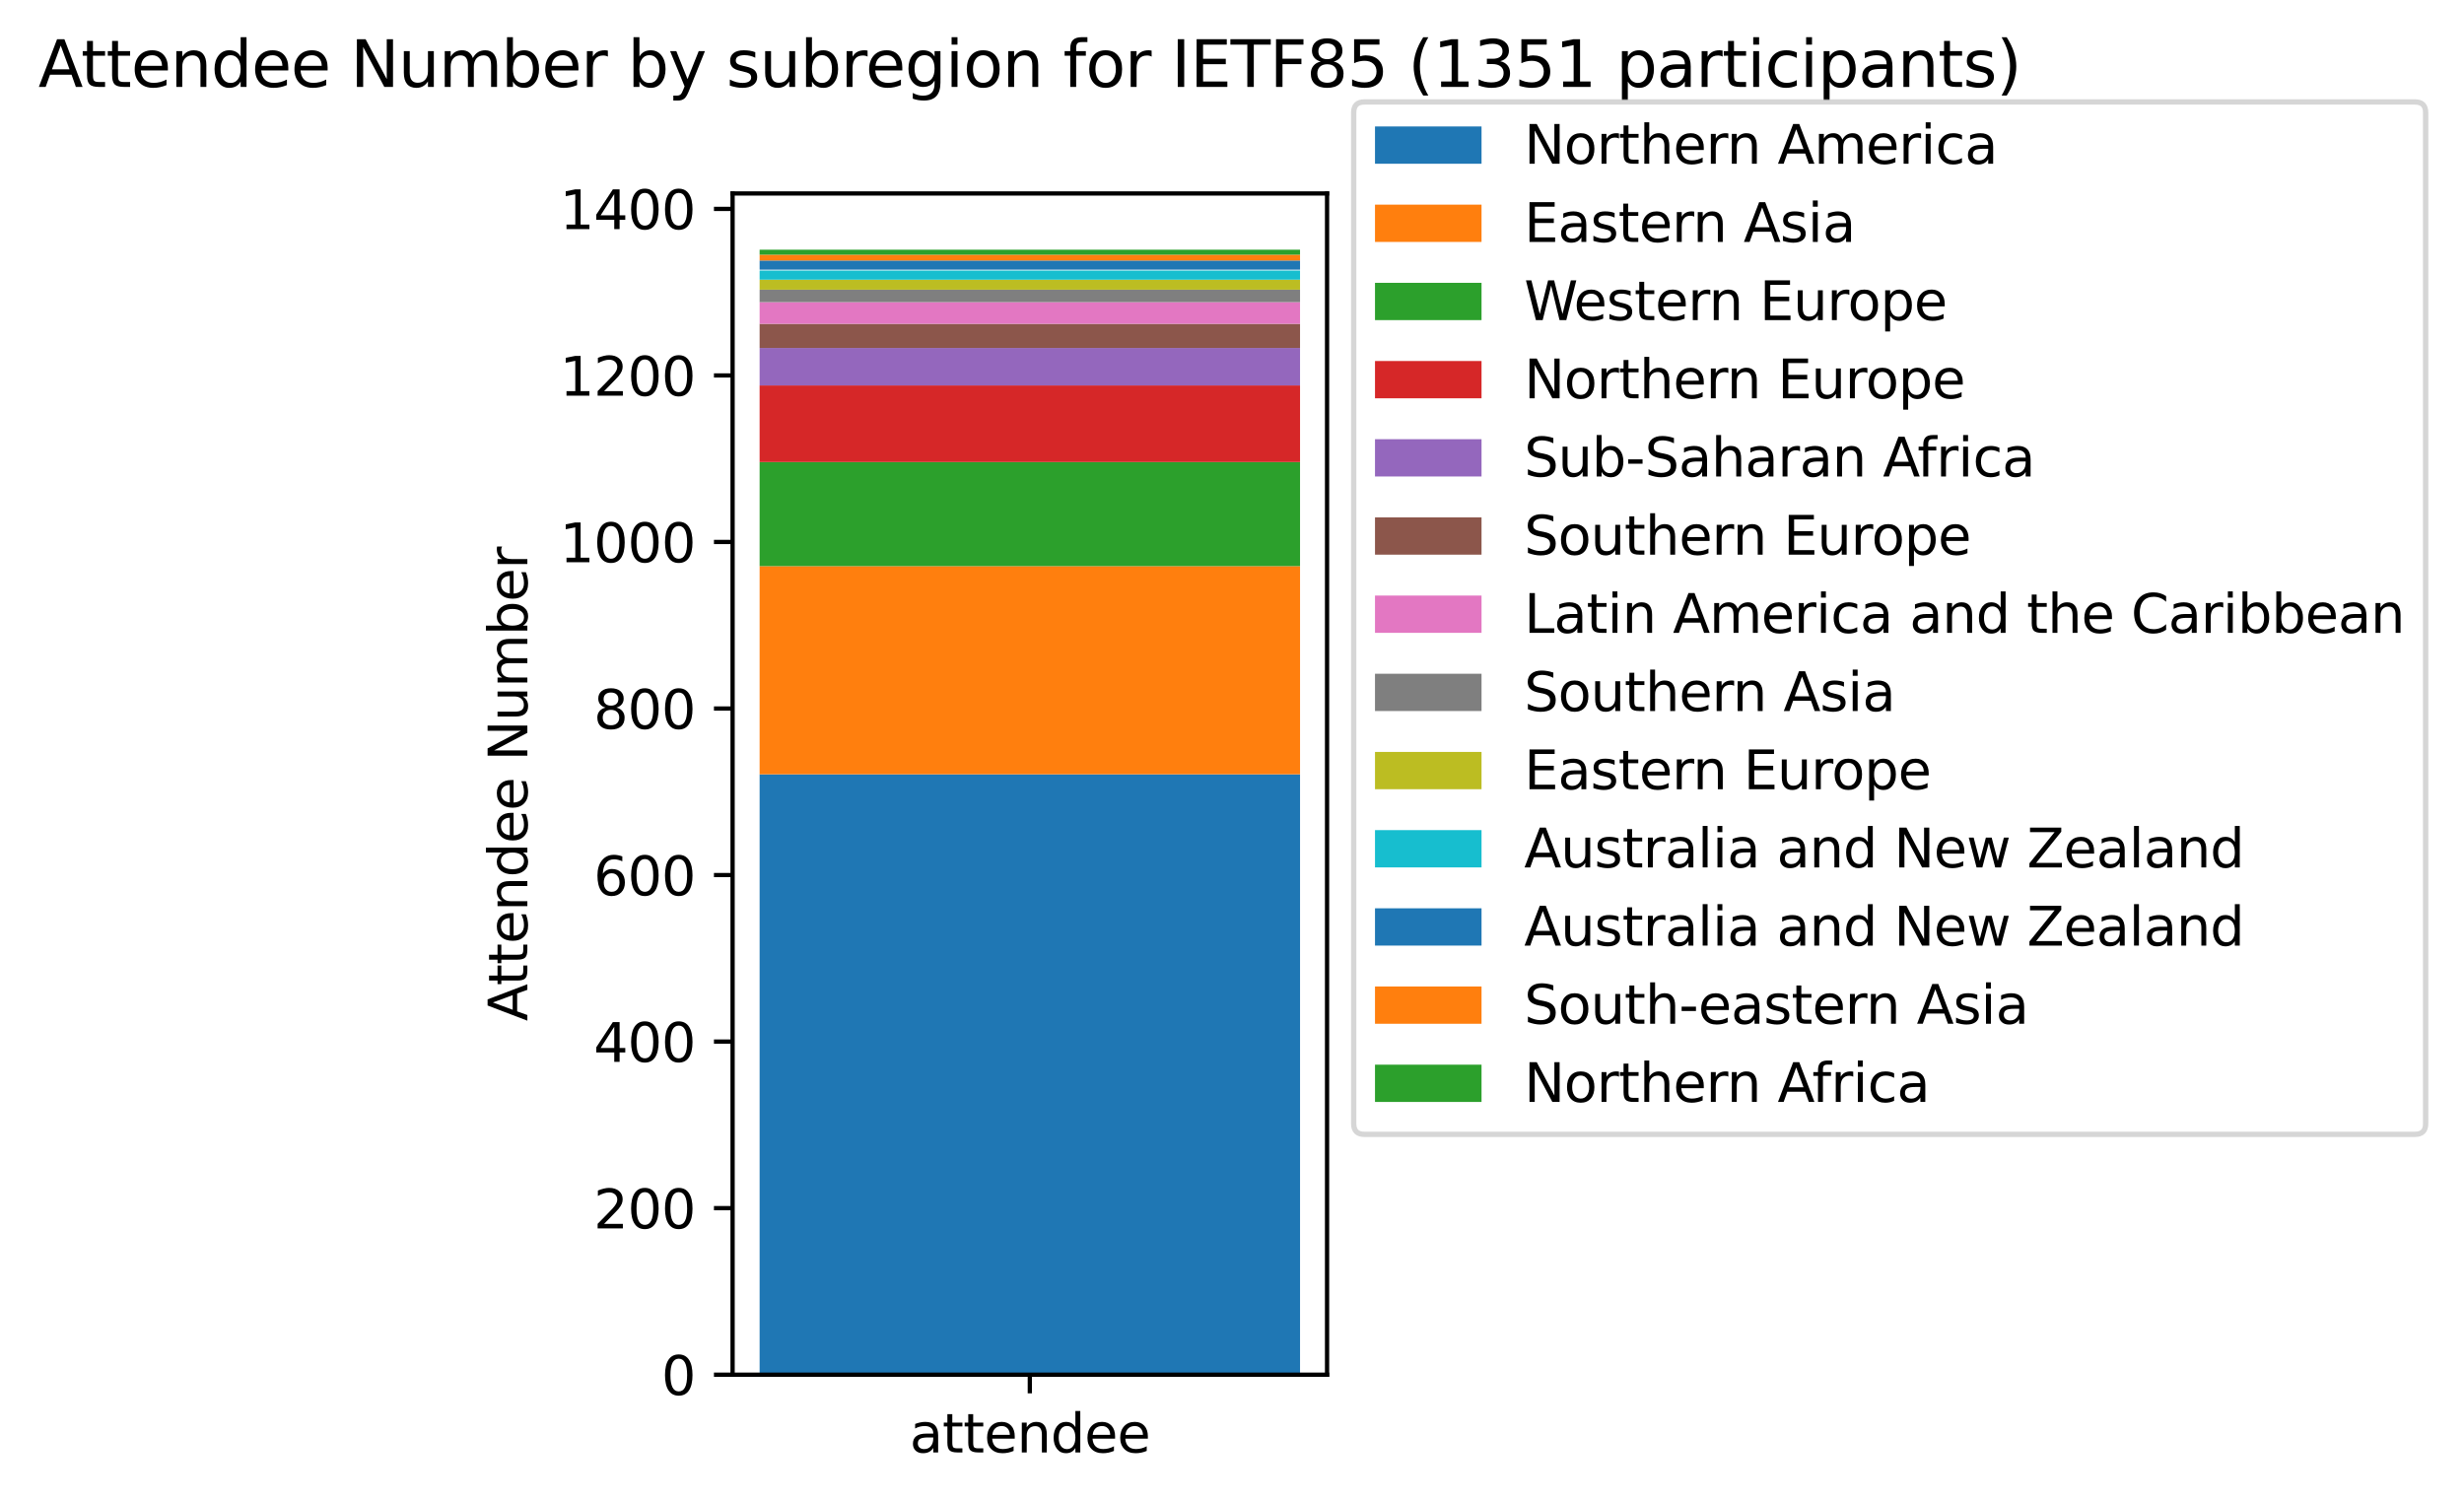 <?xml version="1.0" encoding="utf-8" standalone="no"?>
<!DOCTYPE svg PUBLIC "-//W3C//DTD SVG 1.1//EN"
  "http://www.w3.org/Graphics/SVG/1.1/DTD/svg11.dtd">
<svg xmlns:xlink="http://www.w3.org/1999/xlink" width="462.569pt" height="281.956pt" viewBox="0 0 462.569 281.956" xmlns="http://www.w3.org/2000/svg" version="1.1">
 <defs>
  <style type="text/css">*{stroke-linejoin: round; stroke-linecap: butt}</style>
 </defs>
 <g id="figure_1">
  <g id="patch_1">
   <path d="M -0 281.956 
L 462.569 281.956 
L 462.569 0 
L -0 0 
z
" style="fill: #ffffff"/>
  </g>
  <g id="axes_1">
   <g id="patch_2">
    <path d="M 137.53 258.078 
L 249.13 258.078 
L 249.13 36.318 
L 137.53 36.318 
z
" style="fill: #ffffff"/>
   </g>
   <g id="patch_3">
    <path d="M 142.603 258.078 
L 244.058 258.078 
L 244.058 145.365 
L 142.603 145.365 
z
" clip-path="url(#pf01a46551e)" style="fill: #1f77b4"/>
   </g>
   <g id="patch_4">
    <path d="M 142.603 145.365 
L 244.058 145.365 
L 244.058 106.283 
L 142.603 106.283 
z
" clip-path="url(#pf01a46551e)" style="fill: #ff7f0e"/>
   </g>
   <g id="patch_5">
    <path d="M 142.603 106.283 
L 244.058 106.283 
L 244.058 86.742 
L 142.603 86.742 
z
" clip-path="url(#pf01a46551e)" style="fill: #2ca02c"/>
   </g>
   <g id="patch_6">
    <path d="M 142.603 86.742 
L 244.058 86.742 
L 244.058 72.36 
L 142.603 72.36 
z
" clip-path="url(#pf01a46551e)" style="fill: #d62728"/>
   </g>
   <g id="patch_7">
    <path d="M 142.603 72.36 
L 244.058 72.36 
L 244.058 65.325 
L 142.603 65.325 
z
" clip-path="url(#pf01a46551e)" style="fill: #9467bd"/>
   </g>
   <g id="patch_8">
    <path d="M 142.603 65.325 
L 244.058 65.325 
L 244.058 60.791 
L 142.603 60.791 
z
" clip-path="url(#pf01a46551e)" style="fill: #8c564b"/>
   </g>
   <g id="patch_9">
    <path d="M 142.603 60.791 
L 244.058 60.791 
L 244.058 56.727 
L 142.603 56.727 
z
" clip-path="url(#pf01a46551e)" style="fill: #e377c2"/>
   </g>
   <g id="patch_10">
    <path d="M 142.603 56.727 
L 244.058 56.727 
L 244.058 54.382 
L 142.603 54.382 
z
" clip-path="url(#pf01a46551e)" style="fill: #7f7f7f"/>
   </g>
   <g id="patch_11">
    <path d="M 142.603 54.382 
L 244.058 54.382 
L 244.058 52.506 
L 142.603 52.506 
z
" clip-path="url(#pf01a46551e)" style="fill: #bcbd22"/>
   </g>
   <g id="patch_12">
    <path d="M 142.603 52.506 
L 244.058 52.506 
L 244.058 50.786 
L 142.603 50.786 
z
" clip-path="url(#pf01a46551e)" style="fill: #17becf"/>
   </g>
   <g id="patch_13">
    <path d="M 142.603 50.63 
L 244.058 50.63 
L 244.058 48.91 
L 142.603 48.91 
z
" clip-path="url(#pf01a46551e)" style="fill: #1f77b4"/>
   </g>
   <g id="patch_14">
    <path d="M 142.603 48.91 
L 244.058 48.91 
L 244.058 47.816 
L 142.603 47.816 
z
" clip-path="url(#pf01a46551e)" style="fill: #ff7f0e"/>
   </g>
   <g id="patch_15">
    <path d="M 142.603 47.816 
L 244.058 47.816 
L 244.058 46.878 
L 142.603 46.878 
z
" clip-path="url(#pf01a46551e)" style="fill: #2ca02c"/>
   </g>
   <g id="matplotlib.axis_1">
    <g id="xtick_1">
     <g id="line2d_1">
      <defs>
       <path id="m19b719567c" d="M 0 0 
L 0 3.5 
" style="stroke: #000000; stroke-width: 0.8"/>
      </defs>
      <g>
       <use xlink:href="#m19b719567c" x="193.33" y="258.078" style="stroke: #000000; stroke-width: 0.8"/>
      </g>
     </g>
     <g id="text_1">
      <!-- attendee -->
      <g transform="translate(170.773 272.677) scale(0.1 -0.1)">
       <defs>
        <path id="DejaVuSans-61" d="M 2194 1759 
Q 1497 1759 1228 1600 
Q 959 1441 959 1056 
Q 959 750 1161 570 
Q 1363 391 1709 391 
Q 2188 391 2477 730 
Q 2766 1069 2766 1631 
L 2766 1759 
L 2194 1759 
z
M 3341 1997 
L 3341 0 
L 2766 0 
L 2766 531 
Q 2569 213 2275 61 
Q 1981 -91 1556 -91 
Q 1019 -91 701 211 
Q 384 513 384 1019 
Q 384 1609 779 1909 
Q 1175 2209 1959 2209 
L 2766 2209 
L 2766 2266 
Q 2766 2663 2505 2880 
Q 2244 3097 1772 3097 
Q 1472 3097 1187 3025 
Q 903 2953 641 2809 
L 641 3341 
Q 956 3463 1253 3523 
Q 1550 3584 1831 3584 
Q 2591 3584 2966 3190 
Q 3341 2797 3341 1997 
z
" transform="scale(0.016)"/>
        <path id="DejaVuSans-74" d="M 1172 4494 
L 1172 3500 
L 2356 3500 
L 2356 3053 
L 1172 3053 
L 1172 1153 
Q 1172 725 1289 603 
Q 1406 481 1766 481 
L 2356 481 
L 2356 0 
L 1766 0 
Q 1100 0 847 248 
Q 594 497 594 1153 
L 594 3053 
L 172 3053 
L 172 3500 
L 594 3500 
L 594 4494 
L 1172 4494 
z
" transform="scale(0.016)"/>
        <path id="DejaVuSans-65" d="M 3597 1894 
L 3597 1613 
L 953 1613 
Q 991 1019 1311 708 
Q 1631 397 2203 397 
Q 2534 397 2845 478 
Q 3156 559 3463 722 
L 3463 178 
Q 3153 47 2828 -22 
Q 2503 -91 2169 -91 
Q 1331 -91 842 396 
Q 353 884 353 1716 
Q 353 2575 817 3079 
Q 1281 3584 2069 3584 
Q 2775 3584 3186 3129 
Q 3597 2675 3597 1894 
z
M 3022 2063 
Q 3016 2534 2758 2815 
Q 2500 3097 2075 3097 
Q 1594 3097 1305 2825 
Q 1016 2553 972 2059 
L 3022 2063 
z
" transform="scale(0.016)"/>
        <path id="DejaVuSans-6e" d="M 3513 2113 
L 3513 0 
L 2938 0 
L 2938 2094 
Q 2938 2591 2744 2837 
Q 2550 3084 2163 3084 
Q 1697 3084 1428 2787 
Q 1159 2491 1159 1978 
L 1159 0 
L 581 0 
L 581 3500 
L 1159 3500 
L 1159 2956 
Q 1366 3272 1645 3428 
Q 1925 3584 2291 3584 
Q 2894 3584 3203 3211 
Q 3513 2838 3513 2113 
z
" transform="scale(0.016)"/>
        <path id="DejaVuSans-64" d="M 2906 2969 
L 2906 4863 
L 3481 4863 
L 3481 0 
L 2906 0 
L 2906 525 
Q 2725 213 2448 61 
Q 2172 -91 1784 -91 
Q 1150 -91 751 415 
Q 353 922 353 1747 
Q 353 2572 751 3078 
Q 1150 3584 1784 3584 
Q 2172 3584 2448 3432 
Q 2725 3281 2906 2969 
z
M 947 1747 
Q 947 1113 1208 752 
Q 1469 391 1925 391 
Q 2381 391 2643 752 
Q 2906 1113 2906 1747 
Q 2906 2381 2643 2742 
Q 2381 3103 1925 3103 
Q 1469 3103 1208 2742 
Q 947 2381 947 1747 
z
" transform="scale(0.016)"/>
       </defs>
       <use xlink:href="#DejaVuSans-61"/>
       <use xlink:href="#DejaVuSans-74" x="61.279"/>
       <use xlink:href="#DejaVuSans-74" x="100.488"/>
       <use xlink:href="#DejaVuSans-65" x="139.697"/>
       <use xlink:href="#DejaVuSans-6e" x="201.221"/>
       <use xlink:href="#DejaVuSans-64" x="264.6"/>
       <use xlink:href="#DejaVuSans-65" x="328.076"/>
       <use xlink:href="#DejaVuSans-65" x="389.6"/>
      </g>
     </g>
    </g>
   </g>
   <g id="matplotlib.axis_2">
    <g id="ytick_1">
     <g id="line2d_2">
      <defs>
       <path id="m0db7702a03" d="M 0 0 
L -3.5 0 
" style="stroke: #000000; stroke-width: 0.8"/>
      </defs>
      <g>
       <use xlink:href="#m0db7702a03" x="137.53" y="258.078" style="stroke: #000000; stroke-width: 0.8"/>
      </g>
     </g>
     <g id="text_2">
      <!-- 0 -->
      <g transform="translate(124.168 261.877) scale(0.1 -0.1)">
       <defs>
        <path id="DejaVuSans-30" d="M 2034 4250 
Q 1547 4250 1301 3770 
Q 1056 3291 1056 2328 
Q 1056 1369 1301 889 
Q 1547 409 2034 409 
Q 2525 409 2770 889 
Q 3016 1369 3016 2328 
Q 3016 3291 2770 3770 
Q 2525 4250 2034 4250 
z
M 2034 4750 
Q 2819 4750 3233 4129 
Q 3647 3509 3647 2328 
Q 3647 1150 3233 529 
Q 2819 -91 2034 -91 
Q 1250 -91 836 529 
Q 422 1150 422 2328 
Q 422 3509 836 4129 
Q 1250 4750 2034 4750 
z
" transform="scale(0.016)"/>
       </defs>
       <use xlink:href="#DejaVuSans-30"/>
      </g>
     </g>
    </g>
    <g id="ytick_2">
     <g id="line2d_3">
      <g>
       <use xlink:href="#m0db7702a03" x="137.53" y="226.812" style="stroke: #000000; stroke-width: 0.8"/>
      </g>
     </g>
     <g id="text_3">
      <!-- 200 -->
      <g transform="translate(111.443 230.612) scale(0.1 -0.1)">
       <defs>
        <path id="DejaVuSans-32" d="M 1228 531 
L 3431 531 
L 3431 0 
L 469 0 
L 469 531 
Q 828 903 1448 1529 
Q 2069 2156 2228 2338 
Q 2531 2678 2651 2914 
Q 2772 3150 2772 3378 
Q 2772 3750 2511 3984 
Q 2250 4219 1831 4219 
Q 1534 4219 1204 4116 
Q 875 4013 500 3803 
L 500 4441 
Q 881 4594 1212 4672 
Q 1544 4750 1819 4750 
Q 2544 4750 2975 4387 
Q 3406 4025 3406 3419 
Q 3406 3131 3298 2873 
Q 3191 2616 2906 2266 
Q 2828 2175 2409 1742 
Q 1991 1309 1228 531 
z
" transform="scale(0.016)"/>
       </defs>
       <use xlink:href="#DejaVuSans-32"/>
       <use xlink:href="#DejaVuSans-30" x="63.623"/>
       <use xlink:href="#DejaVuSans-30" x="127.246"/>
      </g>
     </g>
    </g>
    <g id="ytick_3">
     <g id="line2d_4">
      <g>
       <use xlink:href="#m0db7702a03" x="137.53" y="195.547" style="stroke: #000000; stroke-width: 0.8"/>
      </g>
     </g>
     <g id="text_4">
      <!-- 400 -->
      <g transform="translate(111.443 199.346) scale(0.1 -0.1)">
       <defs>
        <path id="DejaVuSans-34" d="M 2419 4116 
L 825 1625 
L 2419 1625 
L 2419 4116 
z
M 2253 4666 
L 3047 4666 
L 3047 1625 
L 3713 1625 
L 3713 1100 
L 3047 1100 
L 3047 0 
L 2419 0 
L 2419 1100 
L 313 1100 
L 313 1709 
L 2253 4666 
z
" transform="scale(0.016)"/>
       </defs>
       <use xlink:href="#DejaVuSans-34"/>
       <use xlink:href="#DejaVuSans-30" x="63.623"/>
       <use xlink:href="#DejaVuSans-30" x="127.246"/>
      </g>
     </g>
    </g>
    <g id="ytick_4">
     <g id="line2d_5">
      <g>
       <use xlink:href="#m0db7702a03" x="137.53" y="164.281" style="stroke: #000000; stroke-width: 0.8"/>
      </g>
     </g>
     <g id="text_5">
      <!-- 600 -->
      <g transform="translate(111.443 168.08) scale(0.1 -0.1)">
       <defs>
        <path id="DejaVuSans-36" d="M 2113 2584 
Q 1688 2584 1439 2293 
Q 1191 2003 1191 1497 
Q 1191 994 1439 701 
Q 1688 409 2113 409 
Q 2538 409 2786 701 
Q 3034 994 3034 1497 
Q 3034 2003 2786 2293 
Q 2538 2584 2113 2584 
z
M 3366 4563 
L 3366 3988 
Q 3128 4100 2886 4159 
Q 2644 4219 2406 4219 
Q 1781 4219 1451 3797 
Q 1122 3375 1075 2522 
Q 1259 2794 1537 2939 
Q 1816 3084 2150 3084 
Q 2853 3084 3261 2657 
Q 3669 2231 3669 1497 
Q 3669 778 3244 343 
Q 2819 -91 2113 -91 
Q 1303 -91 875 529 
Q 447 1150 447 2328 
Q 447 3434 972 4092 
Q 1497 4750 2381 4750 
Q 2619 4750 2861 4703 
Q 3103 4656 3366 4563 
z
" transform="scale(0.016)"/>
       </defs>
       <use xlink:href="#DejaVuSans-36"/>
       <use xlink:href="#DejaVuSans-30" x="63.623"/>
       <use xlink:href="#DejaVuSans-30" x="127.246"/>
      </g>
     </g>
    </g>
    <g id="ytick_5">
     <g id="line2d_6">
      <g>
       <use xlink:href="#m0db7702a03" x="137.53" y="133.015" style="stroke: #000000; stroke-width: 0.8"/>
      </g>
     </g>
     <g id="text_6">
      <!-- 800 -->
      <g transform="translate(111.443 136.814) scale(0.1 -0.1)">
       <defs>
        <path id="DejaVuSans-38" d="M 2034 2216 
Q 1584 2216 1326 1975 
Q 1069 1734 1069 1313 
Q 1069 891 1326 650 
Q 1584 409 2034 409 
Q 2484 409 2743 651 
Q 3003 894 3003 1313 
Q 3003 1734 2745 1975 
Q 2488 2216 2034 2216 
z
M 1403 2484 
Q 997 2584 770 2862 
Q 544 3141 544 3541 
Q 544 4100 942 4425 
Q 1341 4750 2034 4750 
Q 2731 4750 3128 4425 
Q 3525 4100 3525 3541 
Q 3525 3141 3298 2862 
Q 3072 2584 2669 2484 
Q 3125 2378 3379 2068 
Q 3634 1759 3634 1313 
Q 3634 634 3220 271 
Q 2806 -91 2034 -91 
Q 1263 -91 848 271 
Q 434 634 434 1313 
Q 434 1759 690 2068 
Q 947 2378 1403 2484 
z
M 1172 3481 
Q 1172 3119 1398 2916 
Q 1625 2713 2034 2713 
Q 2441 2713 2670 2916 
Q 2900 3119 2900 3481 
Q 2900 3844 2670 4047 
Q 2441 4250 2034 4250 
Q 1625 4250 1398 4047 
Q 1172 3844 1172 3481 
z
" transform="scale(0.016)"/>
       </defs>
       <use xlink:href="#DejaVuSans-38"/>
       <use xlink:href="#DejaVuSans-30" x="63.623"/>
       <use xlink:href="#DejaVuSans-30" x="127.246"/>
      </g>
     </g>
    </g>
    <g id="ytick_6">
     <g id="line2d_7">
      <g>
       <use xlink:href="#m0db7702a03" x="137.53" y="101.749" style="stroke: #000000; stroke-width: 0.8"/>
      </g>
     </g>
     <g id="text_7">
      <!-- 1000 -->
      <g transform="translate(105.08 105.549) scale(0.1 -0.1)">
       <defs>
        <path id="DejaVuSans-31" d="M 794 531 
L 1825 531 
L 1825 4091 
L 703 3866 
L 703 4441 
L 1819 4666 
L 2450 4666 
L 2450 531 
L 3481 531 
L 3481 0 
L 794 0 
L 794 531 
z
" transform="scale(0.016)"/>
       </defs>
       <use xlink:href="#DejaVuSans-31"/>
       <use xlink:href="#DejaVuSans-30" x="63.623"/>
       <use xlink:href="#DejaVuSans-30" x="127.246"/>
       <use xlink:href="#DejaVuSans-30" x="190.869"/>
      </g>
     </g>
    </g>
    <g id="ytick_7">
     <g id="line2d_8">
      <g>
       <use xlink:href="#m0db7702a03" x="137.53" y="70.484" style="stroke: #000000; stroke-width: 0.8"/>
      </g>
     </g>
     <g id="text_8">
      <!-- 1200 -->
      <g transform="translate(105.08 74.283) scale(0.1 -0.1)">
       <use xlink:href="#DejaVuSans-31"/>
       <use xlink:href="#DejaVuSans-32" x="63.623"/>
       <use xlink:href="#DejaVuSans-30" x="127.246"/>
       <use xlink:href="#DejaVuSans-30" x="190.869"/>
      </g>
     </g>
    </g>
    <g id="ytick_8">
     <g id="line2d_9">
      <g>
       <use xlink:href="#m0db7702a03" x="137.53" y="39.218" style="stroke: #000000; stroke-width: 0.8"/>
      </g>
     </g>
     <g id="text_9">
      <!-- 1400 -->
      <g transform="translate(105.08 43.017) scale(0.1 -0.1)">
       <use xlink:href="#DejaVuSans-31"/>
       <use xlink:href="#DejaVuSans-34" x="63.623"/>
       <use xlink:href="#DejaVuSans-30" x="127.246"/>
       <use xlink:href="#DejaVuSans-30" x="190.869"/>
      </g>
     </g>
    </g>
    <g id="text_10">
     <!-- Attendee Number -->
     <g transform="translate(99.001 191.699) rotate(-90) scale(0.1 -0.1)">
      <defs>
       <path id="DejaVuSans-41" d="M 2188 4044 
L 1331 1722 
L 3047 1722 
L 2188 4044 
z
M 1831 4666 
L 2547 4666 
L 4325 0 
L 3669 0 
L 3244 1197 
L 1141 1197 
L 716 0 
L 50 0 
L 1831 4666 
z
" transform="scale(0.016)"/>
       <path id="DejaVuSans-20" transform="scale(0.016)"/>
       <path id="DejaVuSans-4e" d="M 628 4666 
L 1478 4666 
L 3547 763 
L 3547 4666 
L 4159 4666 
L 4159 0 
L 3309 0 
L 1241 3903 
L 1241 0 
L 628 0 
L 628 4666 
z
" transform="scale(0.016)"/>
       <path id="DejaVuSans-75" d="M 544 1381 
L 544 3500 
L 1119 3500 
L 1119 1403 
Q 1119 906 1312 657 
Q 1506 409 1894 409 
Q 2359 409 2629 706 
Q 2900 1003 2900 1516 
L 2900 3500 
L 3475 3500 
L 3475 0 
L 2900 0 
L 2900 538 
Q 2691 219 2414 64 
Q 2138 -91 1772 -91 
Q 1169 -91 856 284 
Q 544 659 544 1381 
z
M 1991 3584 
L 1991 3584 
z
" transform="scale(0.016)"/>
       <path id="DejaVuSans-6d" d="M 3328 2828 
Q 3544 3216 3844 3400 
Q 4144 3584 4550 3584 
Q 5097 3584 5394 3201 
Q 5691 2819 5691 2113 
L 5691 0 
L 5113 0 
L 5113 2094 
Q 5113 2597 4934 2840 
Q 4756 3084 4391 3084 
Q 3944 3084 3684 2787 
Q 3425 2491 3425 1978 
L 3425 0 
L 2847 0 
L 2847 2094 
Q 2847 2600 2669 2842 
Q 2491 3084 2119 3084 
Q 1678 3084 1418 2786 
Q 1159 2488 1159 1978 
L 1159 0 
L 581 0 
L 581 3500 
L 1159 3500 
L 1159 2956 
Q 1356 3278 1631 3431 
Q 1906 3584 2284 3584 
Q 2666 3584 2933 3390 
Q 3200 3197 3328 2828 
z
" transform="scale(0.016)"/>
       <path id="DejaVuSans-62" d="M 3116 1747 
Q 3116 2381 2855 2742 
Q 2594 3103 2138 3103 
Q 1681 3103 1420 2742 
Q 1159 2381 1159 1747 
Q 1159 1113 1420 752 
Q 1681 391 2138 391 
Q 2594 391 2855 752 
Q 3116 1113 3116 1747 
z
M 1159 2969 
Q 1341 3281 1617 3432 
Q 1894 3584 2278 3584 
Q 2916 3584 3314 3078 
Q 3713 2572 3713 1747 
Q 3713 922 3314 415 
Q 2916 -91 2278 -91 
Q 1894 -91 1617 61 
Q 1341 213 1159 525 
L 1159 0 
L 581 0 
L 581 4863 
L 1159 4863 
L 1159 2969 
z
" transform="scale(0.016)"/>
       <path id="DejaVuSans-72" d="M 2631 2963 
Q 2534 3019 2420 3045 
Q 2306 3072 2169 3072 
Q 1681 3072 1420 2755 
Q 1159 2438 1159 1844 
L 1159 0 
L 581 0 
L 581 3500 
L 1159 3500 
L 1159 2956 
Q 1341 3275 1631 3429 
Q 1922 3584 2338 3584 
Q 2397 3584 2469 3576 
Q 2541 3569 2628 3553 
L 2631 2963 
z
" transform="scale(0.016)"/>
      </defs>
      <use xlink:href="#DejaVuSans-41"/>
      <use xlink:href="#DejaVuSans-74" x="66.658"/>
      <use xlink:href="#DejaVuSans-74" x="105.867"/>
      <use xlink:href="#DejaVuSans-65" x="145.076"/>
      <use xlink:href="#DejaVuSans-6e" x="206.6"/>
      <use xlink:href="#DejaVuSans-64" x="269.979"/>
      <use xlink:href="#DejaVuSans-65" x="333.455"/>
      <use xlink:href="#DejaVuSans-65" x="394.979"/>
      <use xlink:href="#DejaVuSans-20" x="456.502"/>
      <use xlink:href="#DejaVuSans-4e" x="488.289"/>
      <use xlink:href="#DejaVuSans-75" x="563.094"/>
      <use xlink:href="#DejaVuSans-6d" x="626.473"/>
      <use xlink:href="#DejaVuSans-62" x="723.885"/>
      <use xlink:href="#DejaVuSans-65" x="787.361"/>
      <use xlink:href="#DejaVuSans-72" x="848.885"/>
     </g>
    </g>
   </g>
   <g id="patch_16">
    <path d="M 137.53 258.078 
L 137.53 36.318 
" style="fill: none; stroke: #000000; stroke-width: 0.8; stroke-linejoin: miter; stroke-linecap: square"/>
   </g>
   <g id="patch_17">
    <path d="M 249.13 258.078 
L 249.13 36.318 
" style="fill: none; stroke: #000000; stroke-width: 0.8; stroke-linejoin: miter; stroke-linecap: square"/>
   </g>
   <g id="patch_18">
    <path d="M 137.53 258.078 
L 249.13 258.078 
" style="fill: none; stroke: #000000; stroke-width: 0.8; stroke-linejoin: miter; stroke-linecap: square"/>
   </g>
   <g id="patch_19">
    <path d="M 137.53 36.318 
L 249.13 36.318 
" style="fill: none; stroke: #000000; stroke-width: 0.8; stroke-linejoin: miter; stroke-linecap: square"/>
   </g>
   <g id="text_11">
    <!-- Attendee Number by subregion for IETF85 (1351 participants) -->
    <g transform="translate(7.2 16.318) scale(0.12 -0.12)">
     <defs>
      <path id="DejaVuSans-79" d="M 2059 -325 
Q 1816 -950 1584 -1140 
Q 1353 -1331 966 -1331 
L 506 -1331 
L 506 -850 
L 844 -850 
Q 1081 -850 1212 -737 
Q 1344 -625 1503 -206 
L 1606 56 
L 191 3500 
L 800 3500 
L 1894 763 
L 2988 3500 
L 3597 3500 
L 2059 -325 
z
" transform="scale(0.016)"/>
      <path id="DejaVuSans-73" d="M 2834 3397 
L 2834 2853 
Q 2591 2978 2328 3040 
Q 2066 3103 1784 3103 
Q 1356 3103 1142 2972 
Q 928 2841 928 2578 
Q 928 2378 1081 2264 
Q 1234 2150 1697 2047 
L 1894 2003 
Q 2506 1872 2764 1633 
Q 3022 1394 3022 966 
Q 3022 478 2636 193 
Q 2250 -91 1575 -91 
Q 1294 -91 989 -36 
Q 684 19 347 128 
L 347 722 
Q 666 556 975 473 
Q 1284 391 1588 391 
Q 1994 391 2212 530 
Q 2431 669 2431 922 
Q 2431 1156 2273 1281 
Q 2116 1406 1581 1522 
L 1381 1569 
Q 847 1681 609 1914 
Q 372 2147 372 2553 
Q 372 3047 722 3315 
Q 1072 3584 1716 3584 
Q 2034 3584 2315 3537 
Q 2597 3491 2834 3397 
z
" transform="scale(0.016)"/>
      <path id="DejaVuSans-67" d="M 2906 1791 
Q 2906 2416 2648 2759 
Q 2391 3103 1925 3103 
Q 1463 3103 1205 2759 
Q 947 2416 947 1791 
Q 947 1169 1205 825 
Q 1463 481 1925 481 
Q 2391 481 2648 825 
Q 2906 1169 2906 1791 
z
M 3481 434 
Q 3481 -459 3084 -895 
Q 2688 -1331 1869 -1331 
Q 1566 -1331 1297 -1286 
Q 1028 -1241 775 -1147 
L 775 -588 
Q 1028 -725 1275 -790 
Q 1522 -856 1778 -856 
Q 2344 -856 2625 -561 
Q 2906 -266 2906 331 
L 2906 616 
Q 2728 306 2450 153 
Q 2172 0 1784 0 
Q 1141 0 747 490 
Q 353 981 353 1791 
Q 353 2603 747 3093 
Q 1141 3584 1784 3584 
Q 2172 3584 2450 3431 
Q 2728 3278 2906 2969 
L 2906 3500 
L 3481 3500 
L 3481 434 
z
" transform="scale(0.016)"/>
      <path id="DejaVuSans-69" d="M 603 3500 
L 1178 3500 
L 1178 0 
L 603 0 
L 603 3500 
z
M 603 4863 
L 1178 4863 
L 1178 4134 
L 603 4134 
L 603 4863 
z
" transform="scale(0.016)"/>
      <path id="DejaVuSans-6f" d="M 1959 3097 
Q 1497 3097 1228 2736 
Q 959 2375 959 1747 
Q 959 1119 1226 758 
Q 1494 397 1959 397 
Q 2419 397 2687 759 
Q 2956 1122 2956 1747 
Q 2956 2369 2687 2733 
Q 2419 3097 1959 3097 
z
M 1959 3584 
Q 2709 3584 3137 3096 
Q 3566 2609 3566 1747 
Q 3566 888 3137 398 
Q 2709 -91 1959 -91 
Q 1206 -91 779 398 
Q 353 888 353 1747 
Q 353 2609 779 3096 
Q 1206 3584 1959 3584 
z
" transform="scale(0.016)"/>
      <path id="DejaVuSans-66" d="M 2375 4863 
L 2375 4384 
L 1825 4384 
Q 1516 4384 1395 4259 
Q 1275 4134 1275 3809 
L 1275 3500 
L 2222 3500 
L 2222 3053 
L 1275 3053 
L 1275 0 
L 697 0 
L 697 3053 
L 147 3053 
L 147 3500 
L 697 3500 
L 697 3744 
Q 697 4328 969 4595 
Q 1241 4863 1831 4863 
L 2375 4863 
z
" transform="scale(0.016)"/>
      <path id="DejaVuSans-49" d="M 628 4666 
L 1259 4666 
L 1259 0 
L 628 0 
L 628 4666 
z
" transform="scale(0.016)"/>
      <path id="DejaVuSans-45" d="M 628 4666 
L 3578 4666 
L 3578 4134 
L 1259 4134 
L 1259 2753 
L 3481 2753 
L 3481 2222 
L 1259 2222 
L 1259 531 
L 3634 531 
L 3634 0 
L 628 0 
L 628 4666 
z
" transform="scale(0.016)"/>
      <path id="DejaVuSans-54" d="M -19 4666 
L 3928 4666 
L 3928 4134 
L 2272 4134 
L 2272 0 
L 1638 0 
L 1638 4134 
L -19 4134 
L -19 4666 
z
" transform="scale(0.016)"/>
      <path id="DejaVuSans-46" d="M 628 4666 
L 3309 4666 
L 3309 4134 
L 1259 4134 
L 1259 2759 
L 3109 2759 
L 3109 2228 
L 1259 2228 
L 1259 0 
L 628 0 
L 628 4666 
z
" transform="scale(0.016)"/>
      <path id="DejaVuSans-35" d="M 691 4666 
L 3169 4666 
L 3169 4134 
L 1269 4134 
L 1269 2991 
Q 1406 3038 1543 3061 
Q 1681 3084 1819 3084 
Q 2600 3084 3056 2656 
Q 3513 2228 3513 1497 
Q 3513 744 3044 326 
Q 2575 -91 1722 -91 
Q 1428 -91 1123 -41 
Q 819 9 494 109 
L 494 744 
Q 775 591 1075 516 
Q 1375 441 1709 441 
Q 2250 441 2565 725 
Q 2881 1009 2881 1497 
Q 2881 1984 2565 2268 
Q 2250 2553 1709 2553 
Q 1456 2553 1204 2497 
Q 953 2441 691 2322 
L 691 4666 
z
" transform="scale(0.016)"/>
      <path id="DejaVuSans-28" d="M 1984 4856 
Q 1566 4138 1362 3434 
Q 1159 2731 1159 2009 
Q 1159 1288 1364 580 
Q 1569 -128 1984 -844 
L 1484 -844 
Q 1016 -109 783 600 
Q 550 1309 550 2009 
Q 550 2706 781 3412 
Q 1013 4119 1484 4856 
L 1984 4856 
z
" transform="scale(0.016)"/>
      <path id="DejaVuSans-33" d="M 2597 2516 
Q 3050 2419 3304 2112 
Q 3559 1806 3559 1356 
Q 3559 666 3084 287 
Q 2609 -91 1734 -91 
Q 1441 -91 1130 -33 
Q 819 25 488 141 
L 488 750 
Q 750 597 1062 519 
Q 1375 441 1716 441 
Q 2309 441 2620 675 
Q 2931 909 2931 1356 
Q 2931 1769 2642 2001 
Q 2353 2234 1838 2234 
L 1294 2234 
L 1294 2753 
L 1863 2753 
Q 2328 2753 2575 2939 
Q 2822 3125 2822 3475 
Q 2822 3834 2567 4026 
Q 2313 4219 1838 4219 
Q 1578 4219 1281 4162 
Q 984 4106 628 3988 
L 628 4550 
Q 988 4650 1302 4700 
Q 1616 4750 1894 4750 
Q 2613 4750 3031 4423 
Q 3450 4097 3450 3541 
Q 3450 3153 3228 2886 
Q 3006 2619 2597 2516 
z
" transform="scale(0.016)"/>
      <path id="DejaVuSans-70" d="M 1159 525 
L 1159 -1331 
L 581 -1331 
L 581 3500 
L 1159 3500 
L 1159 2969 
Q 1341 3281 1617 3432 
Q 1894 3584 2278 3584 
Q 2916 3584 3314 3078 
Q 3713 2572 3713 1747 
Q 3713 922 3314 415 
Q 2916 -91 2278 -91 
Q 1894 -91 1617 61 
Q 1341 213 1159 525 
z
M 3116 1747 
Q 3116 2381 2855 2742 
Q 2594 3103 2138 3103 
Q 1681 3103 1420 2742 
Q 1159 2381 1159 1747 
Q 1159 1113 1420 752 
Q 1681 391 2138 391 
Q 2594 391 2855 752 
Q 3116 1113 3116 1747 
z
" transform="scale(0.016)"/>
      <path id="DejaVuSans-63" d="M 3122 3366 
L 3122 2828 
Q 2878 2963 2633 3030 
Q 2388 3097 2138 3097 
Q 1578 3097 1268 2742 
Q 959 2388 959 1747 
Q 959 1106 1268 751 
Q 1578 397 2138 397 
Q 2388 397 2633 464 
Q 2878 531 3122 666 
L 3122 134 
Q 2881 22 2623 -34 
Q 2366 -91 2075 -91 
Q 1284 -91 818 406 
Q 353 903 353 1747 
Q 353 2603 823 3093 
Q 1294 3584 2113 3584 
Q 2378 3584 2631 3529 
Q 2884 3475 3122 3366 
z
" transform="scale(0.016)"/>
      <path id="DejaVuSans-29" d="M 513 4856 
L 1013 4856 
Q 1481 4119 1714 3412 
Q 1947 2706 1947 2009 
Q 1947 1309 1714 600 
Q 1481 -109 1013 -844 
L 513 -844 
Q 928 -128 1133 580 
Q 1338 1288 1338 2009 
Q 1338 2731 1133 3434 
Q 928 4138 513 4856 
z
" transform="scale(0.016)"/>
     </defs>
     <use xlink:href="#DejaVuSans-41"/>
     <use xlink:href="#DejaVuSans-74" x="66.658"/>
     <use xlink:href="#DejaVuSans-74" x="105.867"/>
     <use xlink:href="#DejaVuSans-65" x="145.076"/>
     <use xlink:href="#DejaVuSans-6e" x="206.6"/>
     <use xlink:href="#DejaVuSans-64" x="269.979"/>
     <use xlink:href="#DejaVuSans-65" x="333.455"/>
     <use xlink:href="#DejaVuSans-65" x="394.979"/>
     <use xlink:href="#DejaVuSans-20" x="456.502"/>
     <use xlink:href="#DejaVuSans-4e" x="488.289"/>
     <use xlink:href="#DejaVuSans-75" x="563.094"/>
     <use xlink:href="#DejaVuSans-6d" x="626.473"/>
     <use xlink:href="#DejaVuSans-62" x="723.885"/>
     <use xlink:href="#DejaVuSans-65" x="787.361"/>
     <use xlink:href="#DejaVuSans-72" x="848.885"/>
     <use xlink:href="#DejaVuSans-20" x="889.998"/>
     <use xlink:href="#DejaVuSans-62" x="921.785"/>
     <use xlink:href="#DejaVuSans-79" x="985.262"/>
     <use xlink:href="#DejaVuSans-20" x="1044.441"/>
     <use xlink:href="#DejaVuSans-73" x="1076.229"/>
     <use xlink:href="#DejaVuSans-75" x="1128.328"/>
     <use xlink:href="#DejaVuSans-62" x="1191.707"/>
     <use xlink:href="#DejaVuSans-72" x="1255.184"/>
     <use xlink:href="#DejaVuSans-65" x="1294.047"/>
     <use xlink:href="#DejaVuSans-67" x="1355.57"/>
     <use xlink:href="#DejaVuSans-69" x="1419.047"/>
     <use xlink:href="#DejaVuSans-6f" x="1446.83"/>
     <use xlink:href="#DejaVuSans-6e" x="1508.012"/>
     <use xlink:href="#DejaVuSans-20" x="1571.391"/>
     <use xlink:href="#DejaVuSans-66" x="1603.178"/>
     <use xlink:href="#DejaVuSans-6f" x="1638.383"/>
     <use xlink:href="#DejaVuSans-72" x="1699.564"/>
     <use xlink:href="#DejaVuSans-20" x="1740.678"/>
     <use xlink:href="#DejaVuSans-49" x="1772.465"/>
     <use xlink:href="#DejaVuSans-45" x="1801.957"/>
     <use xlink:href="#DejaVuSans-54" x="1865.141"/>
     <use xlink:href="#DejaVuSans-46" x="1926.225"/>
     <use xlink:href="#DejaVuSans-38" x="1983.744"/>
     <use xlink:href="#DejaVuSans-35" x="2047.367"/>
     <use xlink:href="#DejaVuSans-20" x="2110.99"/>
     <use xlink:href="#DejaVuSans-28" x="2142.777"/>
     <use xlink:href="#DejaVuSans-31" x="2181.791"/>
     <use xlink:href="#DejaVuSans-33" x="2245.414"/>
     <use xlink:href="#DejaVuSans-35" x="2309.037"/>
     <use xlink:href="#DejaVuSans-31" x="2372.66"/>
     <use xlink:href="#DejaVuSans-20" x="2436.283"/>
     <use xlink:href="#DejaVuSans-70" x="2468.07"/>
     <use xlink:href="#DejaVuSans-61" x="2531.547"/>
     <use xlink:href="#DejaVuSans-72" x="2592.826"/>
     <use xlink:href="#DejaVuSans-74" x="2633.939"/>
     <use xlink:href="#DejaVuSans-69" x="2673.148"/>
     <use xlink:href="#DejaVuSans-63" x="2700.932"/>
     <use xlink:href="#DejaVuSans-69" x="2755.912"/>
     <use xlink:href="#DejaVuSans-70" x="2783.695"/>
     <use xlink:href="#DejaVuSans-61" x="2847.172"/>
     <use xlink:href="#DejaVuSans-6e" x="2908.451"/>
     <use xlink:href="#DejaVuSans-74" x="2971.83"/>
     <use xlink:href="#DejaVuSans-73" x="3011.039"/>
     <use xlink:href="#DejaVuSans-29" x="3063.139"/>
    </g>
   </g>
   <g id="legend_1">
    <g id="patch_20">
     <path d="M 256.13 212.958 
L 453.369 212.958 
Q 455.369 212.958 455.369 210.958 
L 455.369 21.142 
Q 455.369 19.142 453.369 19.142 
L 256.13 19.142 
Q 254.13 19.142 254.13 21.142 
L 254.13 210.958 
Q 254.13 212.958 256.13 212.958 
z
" style="fill: #ffffff; opacity: 0.8; stroke: #cccccc; stroke-linejoin: miter"/>
    </g>
    <g id="patch_21">
     <path d="M 258.13 30.741 
L 278.13 30.741 
L 278.13 23.741 
L 258.13 23.741 
z
" style="fill: #1f77b4"/>
    </g>
    <g id="text_12">
     <!-- Northern America -->
     <g transform="translate(286.13 30.741) scale(0.1 -0.1)">
      <defs>
       <path id="DejaVuSans-68" d="M 3513 2113 
L 3513 0 
L 2938 0 
L 2938 2094 
Q 2938 2591 2744 2837 
Q 2550 3084 2163 3084 
Q 1697 3084 1428 2787 
Q 1159 2491 1159 1978 
L 1159 0 
L 581 0 
L 581 4863 
L 1159 4863 
L 1159 2956 
Q 1366 3272 1645 3428 
Q 1925 3584 2291 3584 
Q 2894 3584 3203 3211 
Q 3513 2838 3513 2113 
z
" transform="scale(0.016)"/>
      </defs>
      <use xlink:href="#DejaVuSans-4e"/>
      <use xlink:href="#DejaVuSans-6f" x="74.805"/>
      <use xlink:href="#DejaVuSans-72" x="135.986"/>
      <use xlink:href="#DejaVuSans-74" x="177.1"/>
      <use xlink:href="#DejaVuSans-68" x="216.309"/>
      <use xlink:href="#DejaVuSans-65" x="279.688"/>
      <use xlink:href="#DejaVuSans-72" x="341.211"/>
      <use xlink:href="#DejaVuSans-6e" x="380.574"/>
      <use xlink:href="#DejaVuSans-20" x="443.953"/>
      <use xlink:href="#DejaVuSans-41" x="475.74"/>
      <use xlink:href="#DejaVuSans-6d" x="544.148"/>
      <use xlink:href="#DejaVuSans-65" x="641.561"/>
      <use xlink:href="#DejaVuSans-72" x="703.084"/>
      <use xlink:href="#DejaVuSans-69" x="744.197"/>
      <use xlink:href="#DejaVuSans-63" x="771.98"/>
      <use xlink:href="#DejaVuSans-61" x="826.961"/>
     </g>
    </g>
    <g id="patch_22">
     <path d="M 258.13 45.419 
L 278.13 45.419 
L 278.13 38.419 
L 258.13 38.419 
z
" style="fill: #ff7f0e"/>
    </g>
    <g id="text_13">
     <!-- Eastern Asia -->
     <g transform="translate(286.13 45.419) scale(0.1 -0.1)">
      <use xlink:href="#DejaVuSans-45"/>
      <use xlink:href="#DejaVuSans-61" x="63.184"/>
      <use xlink:href="#DejaVuSans-73" x="124.463"/>
      <use xlink:href="#DejaVuSans-74" x="176.562"/>
      <use xlink:href="#DejaVuSans-65" x="215.771"/>
      <use xlink:href="#DejaVuSans-72" x="277.295"/>
      <use xlink:href="#DejaVuSans-6e" x="316.658"/>
      <use xlink:href="#DejaVuSans-20" x="380.037"/>
      <use xlink:href="#DejaVuSans-41" x="411.824"/>
      <use xlink:href="#DejaVuSans-73" x="480.232"/>
      <use xlink:href="#DejaVuSans-69" x="532.332"/>
      <use xlink:href="#DejaVuSans-61" x="560.115"/>
     </g>
    </g>
    <g id="patch_23">
     <path d="M 258.13 60.097 
L 278.13 60.097 
L 278.13 53.097 
L 258.13 53.097 
z
" style="fill: #2ca02c"/>
    </g>
    <g id="text_14">
     <!-- Western Europe -->
     <g transform="translate(286.13 60.097) scale(0.1 -0.1)">
      <defs>
       <path id="DejaVuSans-57" d="M 213 4666 
L 850 4666 
L 1831 722 
L 2809 4666 
L 3519 4666 
L 4500 722 
L 5478 4666 
L 6119 4666 
L 4947 0 
L 4153 0 
L 3169 4050 
L 2175 0 
L 1381 0 
L 213 4666 
z
" transform="scale(0.016)"/>
      </defs>
      <use xlink:href="#DejaVuSans-57"/>
      <use xlink:href="#DejaVuSans-65" x="93.002"/>
      <use xlink:href="#DejaVuSans-73" x="154.525"/>
      <use xlink:href="#DejaVuSans-74" x="206.625"/>
      <use xlink:href="#DejaVuSans-65" x="245.834"/>
      <use xlink:href="#DejaVuSans-72" x="307.357"/>
      <use xlink:href="#DejaVuSans-6e" x="346.721"/>
      <use xlink:href="#DejaVuSans-20" x="410.1"/>
      <use xlink:href="#DejaVuSans-45" x="441.887"/>
      <use xlink:href="#DejaVuSans-75" x="505.07"/>
      <use xlink:href="#DejaVuSans-72" x="568.449"/>
      <use xlink:href="#DejaVuSans-6f" x="607.312"/>
      <use xlink:href="#DejaVuSans-70" x="668.494"/>
      <use xlink:href="#DejaVuSans-65" x="731.971"/>
     </g>
    </g>
    <g id="patch_24">
     <path d="M 258.13 74.775 
L 278.13 74.775 
L 278.13 67.775 
L 258.13 67.775 
z
" style="fill: #d62728"/>
    </g>
    <g id="text_15">
     <!-- Northern Europe -->
     <g transform="translate(286.13 74.775) scale(0.1 -0.1)">
      <use xlink:href="#DejaVuSans-4e"/>
      <use xlink:href="#DejaVuSans-6f" x="74.805"/>
      <use xlink:href="#DejaVuSans-72" x="135.986"/>
      <use xlink:href="#DejaVuSans-74" x="177.1"/>
      <use xlink:href="#DejaVuSans-68" x="216.309"/>
      <use xlink:href="#DejaVuSans-65" x="279.688"/>
      <use xlink:href="#DejaVuSans-72" x="341.211"/>
      <use xlink:href="#DejaVuSans-6e" x="380.574"/>
      <use xlink:href="#DejaVuSans-20" x="443.953"/>
      <use xlink:href="#DejaVuSans-45" x="475.74"/>
      <use xlink:href="#DejaVuSans-75" x="538.924"/>
      <use xlink:href="#DejaVuSans-72" x="602.303"/>
      <use xlink:href="#DejaVuSans-6f" x="641.166"/>
      <use xlink:href="#DejaVuSans-70" x="702.348"/>
      <use xlink:href="#DejaVuSans-65" x="765.824"/>
     </g>
    </g>
    <g id="patch_25">
     <path d="M 258.13 89.453 
L 278.13 89.453 
L 278.13 82.453 
L 258.13 82.453 
z
" style="fill: #9467bd"/>
    </g>
    <g id="text_16">
     <!-- Sub-Saharan Africa -->
     <g transform="translate(286.13 89.453) scale(0.1 -0.1)">
      <defs>
       <path id="DejaVuSans-53" d="M 3425 4513 
L 3425 3897 
Q 3066 4069 2747 4153 
Q 2428 4238 2131 4238 
Q 1616 4238 1336 4038 
Q 1056 3838 1056 3469 
Q 1056 3159 1242 3001 
Q 1428 2844 1947 2747 
L 2328 2669 
Q 3034 2534 3370 2195 
Q 3706 1856 3706 1288 
Q 3706 609 3251 259 
Q 2797 -91 1919 -91 
Q 1588 -91 1214 -16 
Q 841 59 441 206 
L 441 856 
Q 825 641 1194 531 
Q 1563 422 1919 422 
Q 2459 422 2753 634 
Q 3047 847 3047 1241 
Q 3047 1584 2836 1778 
Q 2625 1972 2144 2069 
L 1759 2144 
Q 1053 2284 737 2584 
Q 422 2884 422 3419 
Q 422 4038 858 4394 
Q 1294 4750 2059 4750 
Q 2388 4750 2728 4690 
Q 3069 4631 3425 4513 
z
" transform="scale(0.016)"/>
       <path id="DejaVuSans-2d" d="M 313 2009 
L 1997 2009 
L 1997 1497 
L 313 1497 
L 313 2009 
z
" transform="scale(0.016)"/>
      </defs>
      <use xlink:href="#DejaVuSans-53"/>
      <use xlink:href="#DejaVuSans-75" x="63.477"/>
      <use xlink:href="#DejaVuSans-62" x="126.855"/>
      <use xlink:href="#DejaVuSans-2d" x="190.332"/>
      <use xlink:href="#DejaVuSans-53" x="226.416"/>
      <use xlink:href="#DejaVuSans-61" x="289.893"/>
      <use xlink:href="#DejaVuSans-68" x="351.172"/>
      <use xlink:href="#DejaVuSans-61" x="414.551"/>
      <use xlink:href="#DejaVuSans-72" x="475.83"/>
      <use xlink:href="#DejaVuSans-61" x="516.943"/>
      <use xlink:href="#DejaVuSans-6e" x="578.223"/>
      <use xlink:href="#DejaVuSans-20" x="641.602"/>
      <use xlink:href="#DejaVuSans-41" x="673.389"/>
      <use xlink:href="#DejaVuSans-66" x="738.172"/>
      <use xlink:href="#DejaVuSans-72" x="773.377"/>
      <use xlink:href="#DejaVuSans-69" x="814.49"/>
      <use xlink:href="#DejaVuSans-63" x="842.273"/>
      <use xlink:href="#DejaVuSans-61" x="897.254"/>
     </g>
    </g>
    <g id="patch_26">
     <path d="M 258.13 104.131 
L 278.13 104.131 
L 278.13 97.131 
L 258.13 97.131 
z
" style="fill: #8c564b"/>
    </g>
    <g id="text_17">
     <!-- Southern Europe -->
     <g transform="translate(286.13 104.131) scale(0.1 -0.1)">
      <use xlink:href="#DejaVuSans-53"/>
      <use xlink:href="#DejaVuSans-6f" x="63.477"/>
      <use xlink:href="#DejaVuSans-75" x="124.658"/>
      <use xlink:href="#DejaVuSans-74" x="188.037"/>
      <use xlink:href="#DejaVuSans-68" x="227.246"/>
      <use xlink:href="#DejaVuSans-65" x="290.625"/>
      <use xlink:href="#DejaVuSans-72" x="352.148"/>
      <use xlink:href="#DejaVuSans-6e" x="391.512"/>
      <use xlink:href="#DejaVuSans-20" x="454.891"/>
      <use xlink:href="#DejaVuSans-45" x="486.678"/>
      <use xlink:href="#DejaVuSans-75" x="549.861"/>
      <use xlink:href="#DejaVuSans-72" x="613.24"/>
      <use xlink:href="#DejaVuSans-6f" x="652.104"/>
      <use xlink:href="#DejaVuSans-70" x="713.285"/>
      <use xlink:href="#DejaVuSans-65" x="776.762"/>
     </g>
    </g>
    <g id="patch_27">
     <path d="M 258.13 118.809 
L 278.13 118.809 
L 278.13 111.809 
L 258.13 111.809 
z
" style="fill: #e377c2"/>
    </g>
    <g id="text_18">
     <!-- Latin America and the Caribbean -->
     <g transform="translate(286.13 118.809) scale(0.1 -0.1)">
      <defs>
       <path id="DejaVuSans-4c" d="M 628 4666 
L 1259 4666 
L 1259 531 
L 3531 531 
L 3531 0 
L 628 0 
L 628 4666 
z
" transform="scale(0.016)"/>
       <path id="DejaVuSans-43" d="M 4122 4306 
L 4122 3641 
Q 3803 3938 3442 4084 
Q 3081 4231 2675 4231 
Q 1875 4231 1450 3742 
Q 1025 3253 1025 2328 
Q 1025 1406 1450 917 
Q 1875 428 2675 428 
Q 3081 428 3442 575 
Q 3803 722 4122 1019 
L 4122 359 
Q 3791 134 3420 21 
Q 3050 -91 2638 -91 
Q 1578 -91 968 557 
Q 359 1206 359 2328 
Q 359 3453 968 4101 
Q 1578 4750 2638 4750 
Q 3056 4750 3426 4639 
Q 3797 4528 4122 4306 
z
" transform="scale(0.016)"/>
      </defs>
      <use xlink:href="#DejaVuSans-4c"/>
      <use xlink:href="#DejaVuSans-61" x="55.713"/>
      <use xlink:href="#DejaVuSans-74" x="116.992"/>
      <use xlink:href="#DejaVuSans-69" x="156.201"/>
      <use xlink:href="#DejaVuSans-6e" x="183.984"/>
      <use xlink:href="#DejaVuSans-20" x="247.363"/>
      <use xlink:href="#DejaVuSans-41" x="279.15"/>
      <use xlink:href="#DejaVuSans-6d" x="347.559"/>
      <use xlink:href="#DejaVuSans-65" x="444.971"/>
      <use xlink:href="#DejaVuSans-72" x="506.494"/>
      <use xlink:href="#DejaVuSans-69" x="547.607"/>
      <use xlink:href="#DejaVuSans-63" x="575.391"/>
      <use xlink:href="#DejaVuSans-61" x="630.371"/>
      <use xlink:href="#DejaVuSans-20" x="691.65"/>
      <use xlink:href="#DejaVuSans-61" x="723.438"/>
      <use xlink:href="#DejaVuSans-6e" x="784.717"/>
      <use xlink:href="#DejaVuSans-64" x="848.096"/>
      <use xlink:href="#DejaVuSans-20" x="911.572"/>
      <use xlink:href="#DejaVuSans-74" x="943.359"/>
      <use xlink:href="#DejaVuSans-68" x="982.568"/>
      <use xlink:href="#DejaVuSans-65" x="1045.947"/>
      <use xlink:href="#DejaVuSans-20" x="1107.471"/>
      <use xlink:href="#DejaVuSans-43" x="1139.258"/>
      <use xlink:href="#DejaVuSans-61" x="1209.082"/>
      <use xlink:href="#DejaVuSans-72" x="1270.361"/>
      <use xlink:href="#DejaVuSans-69" x="1311.475"/>
      <use xlink:href="#DejaVuSans-62" x="1339.258"/>
      <use xlink:href="#DejaVuSans-62" x="1402.734"/>
      <use xlink:href="#DejaVuSans-65" x="1466.211"/>
      <use xlink:href="#DejaVuSans-61" x="1527.734"/>
      <use xlink:href="#DejaVuSans-6e" x="1589.014"/>
     </g>
    </g>
    <g id="patch_28">
     <path d="M 258.13 133.487 
L 278.13 133.487 
L 278.13 126.487 
L 258.13 126.487 
z
" style="fill: #7f7f7f"/>
    </g>
    <g id="text_19">
     <!-- Southern Asia -->
     <g transform="translate(286.13 133.487) scale(0.1 -0.1)">
      <use xlink:href="#DejaVuSans-53"/>
      <use xlink:href="#DejaVuSans-6f" x="63.477"/>
      <use xlink:href="#DejaVuSans-75" x="124.658"/>
      <use xlink:href="#DejaVuSans-74" x="188.037"/>
      <use xlink:href="#DejaVuSans-68" x="227.246"/>
      <use xlink:href="#DejaVuSans-65" x="290.625"/>
      <use xlink:href="#DejaVuSans-72" x="352.148"/>
      <use xlink:href="#DejaVuSans-6e" x="391.512"/>
      <use xlink:href="#DejaVuSans-20" x="454.891"/>
      <use xlink:href="#DejaVuSans-41" x="486.678"/>
      <use xlink:href="#DejaVuSans-73" x="555.086"/>
      <use xlink:href="#DejaVuSans-69" x="607.186"/>
      <use xlink:href="#DejaVuSans-61" x="634.969"/>
     </g>
    </g>
    <g id="patch_29">
     <path d="M 258.13 148.166 
L 278.13 148.166 
L 278.13 141.166 
L 258.13 141.166 
z
" style="fill: #bcbd22"/>
    </g>
    <g id="text_20">
     <!-- Eastern Europe -->
     <g transform="translate(286.13 148.166) scale(0.1 -0.1)">
      <use xlink:href="#DejaVuSans-45"/>
      <use xlink:href="#DejaVuSans-61" x="63.184"/>
      <use xlink:href="#DejaVuSans-73" x="124.463"/>
      <use xlink:href="#DejaVuSans-74" x="176.562"/>
      <use xlink:href="#DejaVuSans-65" x="215.771"/>
      <use xlink:href="#DejaVuSans-72" x="277.295"/>
      <use xlink:href="#DejaVuSans-6e" x="316.658"/>
      <use xlink:href="#DejaVuSans-20" x="380.037"/>
      <use xlink:href="#DejaVuSans-45" x="411.824"/>
      <use xlink:href="#DejaVuSans-75" x="475.008"/>
      <use xlink:href="#DejaVuSans-72" x="538.387"/>
      <use xlink:href="#DejaVuSans-6f" x="577.25"/>
      <use xlink:href="#DejaVuSans-70" x="638.432"/>
      <use xlink:href="#DejaVuSans-65" x="701.908"/>
     </g>
    </g>
    <g id="patch_30">
     <path d="M 258.13 162.844 
L 278.13 162.844 
L 278.13 155.844 
L 258.13 155.844 
z
" style="fill: #17becf"/>
    </g>
    <g id="text_21">
     <!-- Australia and New Zealand -->
     <g transform="translate(286.13 162.844) scale(0.1 -0.1)">
      <defs>
       <path id="DejaVuSans-6c" d="M 603 4863 
L 1178 4863 
L 1178 0 
L 603 0 
L 603 4863 
z
" transform="scale(0.016)"/>
       <path id="DejaVuSans-77" d="M 269 3500 
L 844 3500 
L 1563 769 
L 2278 3500 
L 2956 3500 
L 3675 769 
L 4391 3500 
L 4966 3500 
L 4050 0 
L 3372 0 
L 2619 2869 
L 1863 0 
L 1184 0 
L 269 3500 
z
" transform="scale(0.016)"/>
       <path id="DejaVuSans-5a" d="M 359 4666 
L 4025 4666 
L 4025 4184 
L 1075 531 
L 4097 531 
L 4097 0 
L 288 0 
L 288 481 
L 3238 4134 
L 359 4134 
L 359 4666 
z
" transform="scale(0.016)"/>
      </defs>
      <use xlink:href="#DejaVuSans-41"/>
      <use xlink:href="#DejaVuSans-75" x="68.408"/>
      <use xlink:href="#DejaVuSans-73" x="131.787"/>
      <use xlink:href="#DejaVuSans-74" x="183.887"/>
      <use xlink:href="#DejaVuSans-72" x="223.096"/>
      <use xlink:href="#DejaVuSans-61" x="264.209"/>
      <use xlink:href="#DejaVuSans-6c" x="325.488"/>
      <use xlink:href="#DejaVuSans-69" x="353.271"/>
      <use xlink:href="#DejaVuSans-61" x="381.055"/>
      <use xlink:href="#DejaVuSans-20" x="442.334"/>
      <use xlink:href="#DejaVuSans-61" x="474.121"/>
      <use xlink:href="#DejaVuSans-6e" x="535.4"/>
      <use xlink:href="#DejaVuSans-64" x="598.779"/>
      <use xlink:href="#DejaVuSans-20" x="662.256"/>
      <use xlink:href="#DejaVuSans-4e" x="694.043"/>
      <use xlink:href="#DejaVuSans-65" x="768.848"/>
      <use xlink:href="#DejaVuSans-77" x="830.371"/>
      <use xlink:href="#DejaVuSans-20" x="912.158"/>
      <use xlink:href="#DejaVuSans-5a" x="943.945"/>
      <use xlink:href="#DejaVuSans-65" x="1012.451"/>
      <use xlink:href="#DejaVuSans-61" x="1073.975"/>
      <use xlink:href="#DejaVuSans-6c" x="1135.254"/>
      <use xlink:href="#DejaVuSans-61" x="1163.037"/>
      <use xlink:href="#DejaVuSans-6e" x="1224.316"/>
      <use xlink:href="#DejaVuSans-64" x="1287.695"/>
     </g>
    </g>
    <g id="patch_31">
     <path d="M 258.13 177.522 
L 278.13 177.522 
L 278.13 170.522 
L 258.13 170.522 
z
" style="fill: #1f77b4"/>
    </g>
    <g id="text_22">
     <!-- Australia and New Zealand -->
     <g transform="translate(286.13 177.522) scale(0.1 -0.1)">
      <use xlink:href="#DejaVuSans-41"/>
      <use xlink:href="#DejaVuSans-75" x="68.408"/>
      <use xlink:href="#DejaVuSans-73" x="131.787"/>
      <use xlink:href="#DejaVuSans-74" x="183.887"/>
      <use xlink:href="#DejaVuSans-72" x="223.096"/>
      <use xlink:href="#DejaVuSans-61" x="264.209"/>
      <use xlink:href="#DejaVuSans-6c" x="325.488"/>
      <use xlink:href="#DejaVuSans-69" x="353.271"/>
      <use xlink:href="#DejaVuSans-61" x="381.055"/>
      <use xlink:href="#DejaVuSans-20" x="442.334"/>
      <use xlink:href="#DejaVuSans-61" x="474.121"/>
      <use xlink:href="#DejaVuSans-6e" x="535.4"/>
      <use xlink:href="#DejaVuSans-64" x="598.779"/>
      <use xlink:href="#DejaVuSans-20" x="662.256"/>
      <use xlink:href="#DejaVuSans-4e" x="694.043"/>
      <use xlink:href="#DejaVuSans-65" x="768.848"/>
      <use xlink:href="#DejaVuSans-77" x="830.371"/>
      <use xlink:href="#DejaVuSans-20" x="912.158"/>
      <use xlink:href="#DejaVuSans-5a" x="943.945"/>
      <use xlink:href="#DejaVuSans-65" x="1012.451"/>
      <use xlink:href="#DejaVuSans-61" x="1073.975"/>
      <use xlink:href="#DejaVuSans-6c" x="1135.254"/>
      <use xlink:href="#DejaVuSans-61" x="1163.037"/>
      <use xlink:href="#DejaVuSans-6e" x="1224.316"/>
      <use xlink:href="#DejaVuSans-64" x="1287.695"/>
     </g>
    </g>
    <g id="patch_32">
     <path d="M 258.13 192.2 
L 278.13 192.2 
L 278.13 185.2 
L 258.13 185.2 
z
" style="fill: #ff7f0e"/>
    </g>
    <g id="text_23">
     <!-- South-eastern Asia -->
     <g transform="translate(286.13 192.2) scale(0.1 -0.1)">
      <use xlink:href="#DejaVuSans-53"/>
      <use xlink:href="#DejaVuSans-6f" x="63.477"/>
      <use xlink:href="#DejaVuSans-75" x="124.658"/>
      <use xlink:href="#DejaVuSans-74" x="188.037"/>
      <use xlink:href="#DejaVuSans-68" x="227.246"/>
      <use xlink:href="#DejaVuSans-2d" x="290.625"/>
      <use xlink:href="#DejaVuSans-65" x="326.709"/>
      <use xlink:href="#DejaVuSans-61" x="388.232"/>
      <use xlink:href="#DejaVuSans-73" x="449.512"/>
      <use xlink:href="#DejaVuSans-74" x="501.611"/>
      <use xlink:href="#DejaVuSans-65" x="540.82"/>
      <use xlink:href="#DejaVuSans-72" x="602.344"/>
      <use xlink:href="#DejaVuSans-6e" x="641.707"/>
      <use xlink:href="#DejaVuSans-20" x="705.086"/>
      <use xlink:href="#DejaVuSans-41" x="736.873"/>
      <use xlink:href="#DejaVuSans-73" x="805.281"/>
      <use xlink:href="#DejaVuSans-69" x="857.381"/>
      <use xlink:href="#DejaVuSans-61" x="885.164"/>
     </g>
    </g>
    <g id="patch_33">
     <path d="M 258.13 206.878 
L 278.13 206.878 
L 278.13 199.878 
L 258.13 199.878 
z
" style="fill: #2ca02c"/>
    </g>
    <g id="text_24">
     <!-- Northern Africa -->
     <g transform="translate(286.13 206.878) scale(0.1 -0.1)">
      <use xlink:href="#DejaVuSans-4e"/>
      <use xlink:href="#DejaVuSans-6f" x="74.805"/>
      <use xlink:href="#DejaVuSans-72" x="135.986"/>
      <use xlink:href="#DejaVuSans-74" x="177.1"/>
      <use xlink:href="#DejaVuSans-68" x="216.309"/>
      <use xlink:href="#DejaVuSans-65" x="279.688"/>
      <use xlink:href="#DejaVuSans-72" x="341.211"/>
      <use xlink:href="#DejaVuSans-6e" x="380.574"/>
      <use xlink:href="#DejaVuSans-20" x="443.953"/>
      <use xlink:href="#DejaVuSans-41" x="475.74"/>
      <use xlink:href="#DejaVuSans-66" x="540.523"/>
      <use xlink:href="#DejaVuSans-72" x="575.729"/>
      <use xlink:href="#DejaVuSans-69" x="616.842"/>
      <use xlink:href="#DejaVuSans-63" x="644.625"/>
      <use xlink:href="#DejaVuSans-61" x="699.605"/>
     </g>
    </g>
   </g>
  </g>
 </g>
 <defs>
  <clipPath id="pf01a46551e">
   <rect x="137.53" y="36.318" width="111.6" height="221.76"/>
  </clipPath>
 </defs>
</svg>
